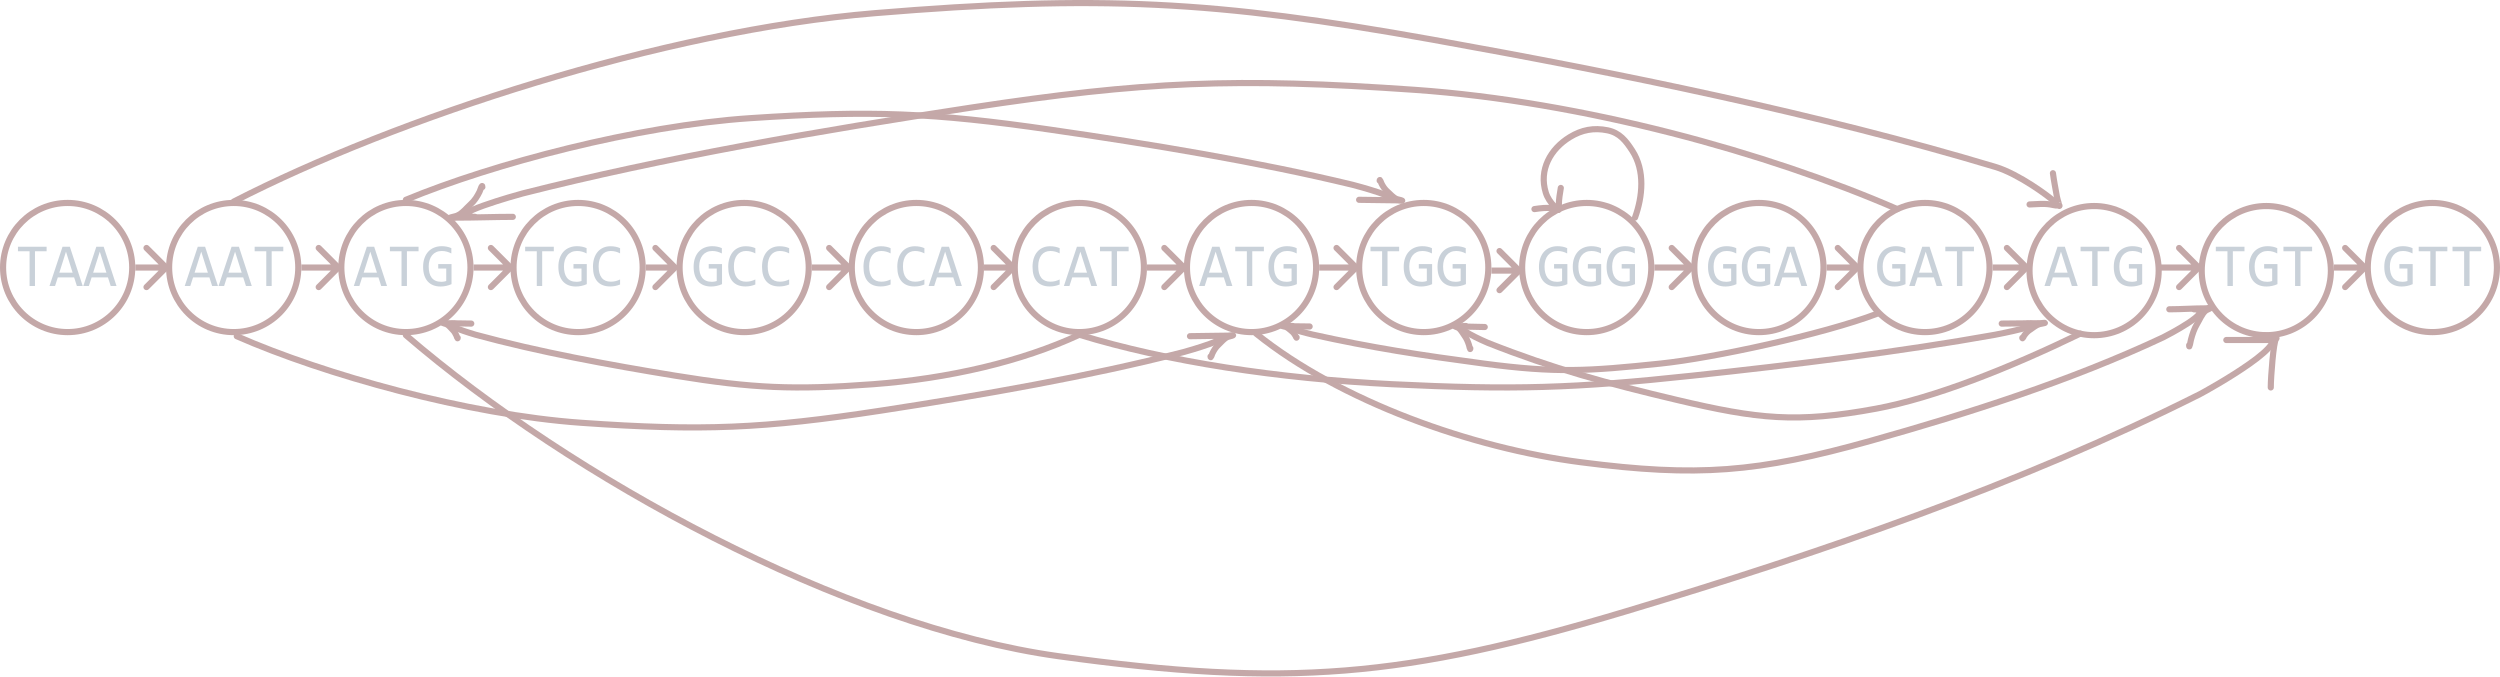 <svg width="813" height="220" viewBox="0 0 813 220" fill="none" xmlns="http://www.w3.org/2000/svg">
<path d="M15.156 81.721H11.377V93H9.619V81.721H5.84V80.236H15.156V81.721ZM26.895 93H25L24.111 90.217H18.799L17.9 93H16.094L20.332 80.236H22.715L26.895 93ZM23.613 88.664L21.455 81.838L19.297 88.664H23.613ZM37.891 93H35.996L35.107 90.217H29.795L28.896 93H27.09L31.328 80.236H33.711L37.891 93ZM34.609 88.664L32.451 81.838L30.293 88.664H34.609ZM70.879 93H68.984L68.096 90.217H62.783L61.885 93H60.078L64.316 80.236H66.699L70.879 93ZM67.598 88.664L65.439 81.838L63.281 88.664H67.598ZM81.875 93H79.981L79.092 90.217H73.779L72.881 93H71.074L75.312 80.236H77.695L81.875 93ZM78.594 88.664L76.436 81.838L74.277 88.664H78.594ZM92.129 81.721H88.35V93H86.592V81.721H82.812V80.236H92.129V81.721ZM125.859 93H123.965L123.076 90.217H117.764L116.865 93H115.059L119.297 80.236H121.68L125.859 93ZM122.578 88.664L120.42 81.838L118.262 88.664H122.578ZM136.113 81.721H132.334V93H130.576V81.721H126.797V80.236H136.113V81.721ZM146.777 82.424C146.302 82.17 145.814 81.975 145.312 81.838C144.811 81.695 144.264 81.623 143.672 81.623C142.995 81.623 142.393 81.743 141.865 81.984C141.338 82.225 140.892 82.567 140.527 83.01C140.169 83.446 139.893 83.973 139.697 84.592C139.508 85.21 139.414 85.894 139.414 86.643C139.414 87.424 139.492 88.124 139.648 88.742C139.805 89.361 140.049 89.885 140.381 90.314C140.713 90.744 141.136 91.073 141.65 91.301C142.171 91.529 142.793 91.643 143.516 91.643C143.639 91.643 143.773 91.636 143.916 91.623C144.059 91.61 144.202 91.594 144.346 91.574C144.489 91.548 144.626 91.519 144.756 91.486C144.893 91.454 145.013 91.418 145.117 91.379V87.316H142.51V85.881H146.836V92.404C146.569 92.528 146.286 92.639 145.986 92.736C145.693 92.834 145.391 92.915 145.078 92.981C144.772 93.046 144.466 93.094 144.16 93.127C143.854 93.159 143.558 93.176 143.271 93.176C142.399 93.176 141.611 93.039 140.908 92.766C140.212 92.492 139.616 92.088 139.121 91.555C138.633 91.014 138.255 90.344 137.988 89.543C137.728 88.742 137.598 87.814 137.598 86.76C137.598 85.712 137.744 84.774 138.037 83.947C138.33 83.114 138.74 82.411 139.268 81.838C139.801 81.258 140.439 80.819 141.182 80.519C141.93 80.213 142.754 80.061 143.652 80.061C144.225 80.061 144.769 80.113 145.283 80.217C145.804 80.314 146.302 80.474 146.777 80.695V82.424ZM180.098 81.721H176.318V93H174.561V81.721H170.781V80.236H180.098V81.721ZM190.762 82.424C190.286 82.17 189.798 81.975 189.297 81.838C188.796 81.695 188.249 81.623 187.656 81.623C186.979 81.623 186.377 81.743 185.85 81.984C185.322 82.225 184.876 82.567 184.512 83.01C184.154 83.446 183.877 83.973 183.682 84.592C183.493 85.21 183.398 85.894 183.398 86.643C183.398 87.424 183.477 88.124 183.633 88.742C183.789 89.361 184.033 89.885 184.365 90.314C184.697 90.744 185.12 91.073 185.635 91.301C186.156 91.529 186.777 91.643 187.5 91.643C187.624 91.643 187.757 91.636 187.9 91.623C188.044 91.61 188.187 91.594 188.33 91.574C188.473 91.548 188.61 91.519 188.74 91.486C188.877 91.454 188.997 91.418 189.102 91.379V87.316H186.494V85.881H190.82V92.404C190.553 92.528 190.27 92.639 189.971 92.736C189.678 92.834 189.375 92.915 189.062 92.981C188.757 93.046 188.451 93.094 188.145 93.127C187.839 93.159 187.542 93.176 187.256 93.176C186.383 93.176 185.596 93.039 184.893 92.766C184.196 92.492 183.6 92.088 183.105 91.555C182.617 91.014 182.24 90.344 181.973 89.543C181.712 88.742 181.582 87.814 181.582 86.76C181.582 85.712 181.729 84.774 182.021 83.947C182.314 83.114 182.725 82.411 183.252 81.838C183.786 81.258 184.424 80.819 185.166 80.519C185.915 80.213 186.738 80.061 187.637 80.061C188.21 80.061 188.753 80.113 189.268 80.217C189.788 80.314 190.286 80.474 190.762 80.695V82.424ZM201.65 92.522C200.628 92.945 199.557 93.156 198.438 93.156C196.634 93.156 195.247 92.619 194.277 91.545C193.314 90.464 192.832 88.869 192.832 86.76C192.832 85.738 192.965 84.813 193.232 83.986C193.499 83.159 193.88 82.46 194.375 81.887C194.87 81.307 195.469 80.861 196.172 80.549C196.875 80.236 197.663 80.08 198.535 80.08C199.128 80.08 199.678 80.132 200.186 80.236C200.693 80.334 201.182 80.487 201.65 80.695V82.404C201.188 82.15 200.71 81.958 200.215 81.828C199.72 81.691 199.18 81.623 198.594 81.623C197.995 81.623 197.451 81.737 196.963 81.965C196.481 82.186 196.071 82.512 195.732 82.941C195.394 83.365 195.133 83.885 194.951 84.504C194.769 85.116 194.678 85.816 194.678 86.603C194.678 88.257 195.013 89.504 195.684 90.344C196.354 91.184 197.337 91.603 198.633 91.603C199.18 91.603 199.704 91.542 200.205 91.418C200.706 91.288 201.188 91.109 201.65 90.881V92.522ZM234.746 82.424C234.271 82.17 233.783 81.975 233.281 81.838C232.78 81.695 232.233 81.623 231.641 81.623C230.964 81.623 230.361 81.743 229.834 81.984C229.307 82.225 228.861 82.567 228.496 83.01C228.138 83.446 227.861 83.973 227.666 84.592C227.477 85.21 227.383 85.894 227.383 86.643C227.383 87.424 227.461 88.124 227.617 88.742C227.773 89.361 228.018 89.885 228.35 90.314C228.682 90.744 229.105 91.073 229.619 91.301C230.14 91.529 230.762 91.643 231.484 91.643C231.608 91.643 231.742 91.636 231.885 91.623C232.028 91.61 232.171 91.594 232.314 91.574C232.458 91.548 232.594 91.519 232.725 91.486C232.861 91.454 232.982 91.418 233.086 91.379V87.316H230.479V85.881H234.805V92.404C234.538 92.528 234.255 92.639 233.955 92.736C233.662 92.834 233.359 92.915 233.047 92.981C232.741 93.046 232.435 93.094 232.129 93.127C231.823 93.159 231.527 93.176 231.24 93.176C230.368 93.176 229.58 93.039 228.877 92.766C228.18 92.492 227.585 92.088 227.09 91.555C226.602 91.014 226.224 90.344 225.957 89.543C225.697 88.742 225.566 87.814 225.566 86.76C225.566 85.712 225.713 84.774 226.006 83.947C226.299 83.114 226.709 82.411 227.236 81.838C227.77 81.258 228.408 80.819 229.15 80.519C229.899 80.213 230.723 80.061 231.621 80.061C232.194 80.061 232.738 80.113 233.252 80.217C233.773 80.314 234.271 80.474 234.746 80.695V82.424ZM245.635 92.522C244.613 92.945 243.542 93.156 242.422 93.156C240.618 93.156 239.232 92.619 238.262 91.545C237.298 90.464 236.816 88.869 236.816 86.76C236.816 85.738 236.95 84.813 237.217 83.986C237.484 83.159 237.865 82.46 238.359 81.887C238.854 81.307 239.453 80.861 240.156 80.549C240.859 80.236 241.647 80.08 242.52 80.08C243.112 80.08 243.662 80.132 244.17 80.236C244.678 80.334 245.166 80.487 245.635 80.695V82.404C245.173 82.15 244.694 81.958 244.199 81.828C243.704 81.691 243.164 81.623 242.578 81.623C241.979 81.623 241.436 81.737 240.947 81.965C240.465 82.186 240.055 82.512 239.717 82.941C239.378 83.365 239.118 83.885 238.936 84.504C238.753 85.116 238.662 85.816 238.662 86.603C238.662 88.257 238.997 89.504 239.668 90.344C240.339 91.184 241.322 91.603 242.617 91.603C243.164 91.603 243.688 91.542 244.189 91.418C244.691 91.288 245.173 91.109 245.635 90.881V92.522ZM256.631 92.522C255.609 92.945 254.538 93.156 253.418 93.156C251.615 93.156 250.228 92.619 249.258 91.545C248.294 90.464 247.812 88.869 247.812 86.76C247.812 85.738 247.946 84.813 248.213 83.986C248.48 83.159 248.861 82.46 249.355 81.887C249.85 81.307 250.449 80.861 251.152 80.549C251.855 80.236 252.643 80.08 253.516 80.08C254.108 80.08 254.658 80.132 255.166 80.236C255.674 80.334 256.162 80.487 256.631 80.695V82.404C256.169 82.15 255.69 81.958 255.195 81.828C254.701 81.691 254.16 81.623 253.574 81.623C252.975 81.623 252.432 81.737 251.943 81.965C251.462 82.186 251.051 82.512 250.713 82.941C250.374 83.365 250.114 83.885 249.932 84.504C249.749 85.116 249.658 85.816 249.658 86.603C249.658 88.257 249.993 89.504 250.664 90.344C251.335 91.184 252.318 91.603 253.613 91.603C254.16 91.603 254.684 91.542 255.186 91.418C255.687 91.288 256.169 91.109 256.631 90.881V92.522ZM289.619 92.522C288.597 92.945 287.526 93.156 286.406 93.156C284.603 93.156 283.216 92.619 282.246 91.545C281.283 90.464 280.801 88.869 280.801 86.76C280.801 85.738 280.934 84.813 281.201 83.986C281.468 83.159 281.849 82.46 282.344 81.887C282.839 81.307 283.438 80.861 284.141 80.549C284.844 80.236 285.632 80.08 286.504 80.08C287.096 80.08 287.646 80.132 288.154 80.236C288.662 80.334 289.15 80.487 289.619 80.695V82.404C289.157 82.15 288.678 81.958 288.184 81.828C287.689 81.691 287.148 81.623 286.562 81.623C285.964 81.623 285.42 81.737 284.932 81.965C284.45 82.186 284.04 82.512 283.701 82.941C283.363 83.365 283.102 83.885 282.92 84.504C282.738 85.116 282.646 85.816 282.646 86.603C282.646 88.257 282.982 89.504 283.652 90.344C284.323 91.184 285.306 91.603 286.602 91.603C287.148 91.603 287.673 91.542 288.174 91.418C288.675 91.288 289.157 91.109 289.619 90.881V92.522ZM300.615 92.522C299.593 92.945 298.522 93.156 297.402 93.156C295.599 93.156 294.212 92.619 293.242 91.545C292.279 90.464 291.797 88.869 291.797 86.76C291.797 85.738 291.93 84.813 292.197 83.986C292.464 83.159 292.845 82.46 293.34 81.887C293.835 81.307 294.434 80.861 295.137 80.549C295.84 80.236 296.628 80.08 297.5 80.08C298.092 80.08 298.643 80.132 299.15 80.236C299.658 80.334 300.146 80.487 300.615 80.695V82.404C300.153 82.15 299.674 81.958 299.18 81.828C298.685 81.691 298.145 81.623 297.559 81.623C296.96 81.623 296.416 81.737 295.928 81.965C295.446 82.186 295.036 82.512 294.697 82.941C294.359 83.365 294.098 83.885 293.916 84.504C293.734 85.116 293.643 85.816 293.643 86.603C293.643 88.257 293.978 89.504 294.648 90.344C295.319 91.184 296.302 91.603 297.598 91.603C298.145 91.603 298.669 91.542 299.17 91.418C299.671 91.288 300.153 91.109 300.615 90.881V92.522ZM312.793 93H310.898L310.01 90.217H304.697L303.799 93H301.992L306.23 80.236H308.613L312.793 93ZM309.512 88.664L307.354 81.838L305.195 88.664H309.512ZM344.6 92.522C343.577 92.945 342.507 93.156 341.387 93.156C339.583 93.156 338.197 92.619 337.227 91.545C336.263 90.464 335.781 88.869 335.781 86.76C335.781 85.738 335.915 84.813 336.182 83.986C336.449 83.159 336.829 82.46 337.324 81.887C337.819 81.307 338.418 80.861 339.121 80.549C339.824 80.236 340.612 80.08 341.484 80.08C342.077 80.08 342.627 80.132 343.135 80.236C343.643 80.334 344.131 80.487 344.6 80.695V82.404C344.137 82.15 343.659 81.958 343.164 81.828C342.669 81.691 342.129 81.623 341.543 81.623C340.944 81.623 340.4 81.737 339.912 81.965C339.43 82.186 339.02 82.512 338.682 82.941C338.343 83.365 338.083 83.885 337.9 84.504C337.718 85.116 337.627 85.816 337.627 86.603C337.627 88.257 337.962 89.504 338.633 90.344C339.303 91.184 340.286 91.603 341.582 91.603C342.129 91.603 342.653 91.542 343.154 91.418C343.656 91.288 344.137 91.109 344.6 90.881V92.522ZM356.777 93H354.883L353.994 90.217H348.682L347.783 93H345.977L350.215 80.236H352.598L356.777 93ZM353.496 88.664L351.338 81.838L349.18 88.664H353.496ZM367.031 81.721H363.252V93H361.494V81.721H357.715V80.236H367.031V81.721ZM400.762 93H398.867L397.979 90.217H392.666L391.768 93H389.961L394.199 80.236H396.582L400.762 93ZM397.48 88.664L395.322 81.838L393.164 88.664H397.48ZM411.016 81.721H407.236V93H405.479V81.721H401.699V80.236H411.016V81.721ZM421.68 82.424C421.204 82.17 420.716 81.975 420.215 81.838C419.714 81.695 419.167 81.623 418.574 81.623C417.897 81.623 417.295 81.743 416.768 81.984C416.24 82.225 415.794 82.567 415.43 83.01C415.072 83.446 414.795 83.973 414.6 84.592C414.411 85.21 414.316 85.894 414.316 86.643C414.316 87.424 414.395 88.124 414.551 88.742C414.707 89.361 414.951 89.885 415.283 90.314C415.615 90.744 416.038 91.073 416.553 91.301C417.074 91.529 417.695 91.643 418.418 91.643C418.542 91.643 418.675 91.636 418.818 91.623C418.962 91.61 419.105 91.594 419.248 91.574C419.391 91.548 419.528 91.519 419.658 91.486C419.795 91.454 419.915 91.418 420.02 91.379V87.316H417.412V85.881H421.738V92.404C421.471 92.528 421.188 92.639 420.889 92.736C420.596 92.834 420.293 92.915 419.98 92.981C419.674 93.046 419.368 93.094 419.062 93.127C418.757 93.159 418.46 93.176 418.174 93.176C417.301 93.176 416.514 93.039 415.811 92.766C415.114 92.492 414.518 92.088 414.023 91.555C413.535 91.014 413.158 90.344 412.891 89.543C412.63 88.742 412.5 87.814 412.5 86.76C412.5 85.712 412.646 84.774 412.939 83.947C413.232 83.114 413.643 82.411 414.17 81.838C414.704 81.258 415.342 80.819 416.084 80.519C416.833 80.213 417.656 80.061 418.555 80.061C419.128 80.061 419.671 80.113 420.186 80.217C420.706 80.314 421.204 80.474 421.68 80.695V82.424ZM455 81.721H451.221V93H449.463V81.721H445.684V80.236H455V81.721ZM465.664 82.424C465.189 82.17 464.701 81.975 464.199 81.838C463.698 81.695 463.151 81.623 462.559 81.623C461.882 81.623 461.279 81.743 460.752 81.984C460.225 82.225 459.779 82.567 459.414 83.01C459.056 83.446 458.779 83.973 458.584 84.592C458.395 85.21 458.301 85.894 458.301 86.643C458.301 87.424 458.379 88.124 458.535 88.742C458.691 89.361 458.936 89.885 459.268 90.314C459.6 90.744 460.023 91.073 460.537 91.301C461.058 91.529 461.68 91.643 462.402 91.643C462.526 91.643 462.66 91.636 462.803 91.623C462.946 91.61 463.089 91.594 463.232 91.574C463.376 91.548 463.512 91.519 463.643 91.486C463.779 91.454 463.9 91.418 464.004 91.379V87.316H461.396V85.881H465.723V92.404C465.456 92.528 465.173 92.639 464.873 92.736C464.58 92.834 464.277 92.915 463.965 92.981C463.659 93.046 463.353 93.094 463.047 93.127C462.741 93.159 462.445 93.176 462.158 93.176C461.286 93.176 460.498 93.039 459.795 92.766C459.098 92.492 458.503 92.088 458.008 91.555C457.52 91.014 457.142 90.344 456.875 89.543C456.615 88.742 456.484 87.814 456.484 86.76C456.484 85.712 456.631 84.774 456.924 83.947C457.217 83.114 457.627 82.411 458.154 81.838C458.688 81.258 459.326 80.819 460.068 80.519C460.817 80.213 461.641 80.061 462.539 80.061C463.112 80.061 463.656 80.113 464.17 80.217C464.691 80.314 465.189 80.474 465.664 80.695V82.424ZM476.66 82.424C476.185 82.17 475.697 81.975 475.195 81.838C474.694 81.695 474.147 81.623 473.555 81.623C472.878 81.623 472.275 81.743 471.748 81.984C471.221 82.225 470.775 82.567 470.41 83.01C470.052 83.446 469.775 83.973 469.58 84.592C469.391 85.21 469.297 85.894 469.297 86.643C469.297 87.424 469.375 88.124 469.531 88.742C469.688 89.361 469.932 89.885 470.264 90.314C470.596 90.744 471.019 91.073 471.533 91.301C472.054 91.529 472.676 91.643 473.398 91.643C473.522 91.643 473.656 91.636 473.799 91.623C473.942 91.61 474.085 91.594 474.229 91.574C474.372 91.548 474.508 91.519 474.639 91.486C474.775 91.454 474.896 91.418 475 91.379V87.316H472.393V85.881H476.719V92.404C476.452 92.528 476.169 92.639 475.869 92.736C475.576 92.834 475.273 92.915 474.961 92.981C474.655 93.046 474.349 93.094 474.043 93.127C473.737 93.159 473.441 93.176 473.154 93.176C472.282 93.176 471.494 93.039 470.791 92.766C470.094 92.492 469.499 92.088 469.004 91.555C468.516 91.014 468.138 90.344 467.871 89.543C467.611 88.742 467.48 87.814 467.48 86.76C467.48 85.712 467.627 84.774 467.92 83.947C468.213 83.114 468.623 82.411 469.15 81.838C469.684 81.258 470.322 80.819 471.064 80.519C471.813 80.213 472.637 80.061 473.535 80.061C474.108 80.061 474.652 80.113 475.166 80.217C475.687 80.314 476.185 80.474 476.66 80.695V82.424ZM509.648 82.424C509.173 82.17 508.685 81.975 508.184 81.838C507.682 81.695 507.135 81.623 506.543 81.623C505.866 81.623 505.264 81.743 504.736 81.984C504.209 82.225 503.763 82.567 503.398 83.01C503.04 83.446 502.764 83.973 502.568 84.592C502.38 85.21 502.285 85.894 502.285 86.643C502.285 87.424 502.363 88.124 502.52 88.742C502.676 89.361 502.92 89.885 503.252 90.314C503.584 90.744 504.007 91.073 504.521 91.301C505.042 91.529 505.664 91.643 506.387 91.643C506.51 91.643 506.644 91.636 506.787 91.623C506.93 91.61 507.074 91.594 507.217 91.574C507.36 91.548 507.497 91.519 507.627 91.486C507.764 91.454 507.884 91.418 507.988 91.379V87.316H505.381V85.881H509.707V92.404C509.44 92.528 509.157 92.639 508.857 92.736C508.564 92.834 508.262 92.915 507.949 92.981C507.643 93.046 507.337 93.094 507.031 93.127C506.725 93.159 506.429 93.176 506.143 93.176C505.27 93.176 504.482 93.039 503.779 92.766C503.083 92.492 502.487 92.088 501.992 91.555C501.504 91.014 501.126 90.344 500.859 89.543C500.599 88.742 500.469 87.814 500.469 86.76C500.469 85.712 500.615 84.774 500.908 83.947C501.201 83.114 501.611 82.411 502.139 81.838C502.673 81.258 503.311 80.819 504.053 80.519C504.801 80.213 505.625 80.061 506.523 80.061C507.096 80.061 507.64 80.113 508.154 80.217C508.675 80.314 509.173 80.474 509.648 80.695V82.424ZM520.645 82.424C520.169 82.17 519.681 81.975 519.18 81.838C518.678 81.695 518.132 81.623 517.539 81.623C516.862 81.623 516.26 81.743 515.732 81.984C515.205 82.225 514.759 82.567 514.395 83.01C514.036 83.446 513.76 83.973 513.564 84.592C513.376 85.21 513.281 85.894 513.281 86.643C513.281 87.424 513.359 88.124 513.516 88.742C513.672 89.361 513.916 89.885 514.248 90.314C514.58 90.744 515.003 91.073 515.518 91.301C516.038 91.529 516.66 91.643 517.383 91.643C517.507 91.643 517.64 91.636 517.783 91.623C517.926 91.61 518.07 91.594 518.213 91.574C518.356 91.548 518.493 91.519 518.623 91.486C518.76 91.454 518.88 91.418 518.984 91.379V87.316H516.377V85.881H520.703V92.404C520.436 92.528 520.153 92.639 519.854 92.736C519.561 92.834 519.258 92.915 518.945 92.981C518.639 93.046 518.333 93.094 518.027 93.127C517.721 93.159 517.425 93.176 517.139 93.176C516.266 93.176 515.479 93.039 514.775 92.766C514.079 92.492 513.483 92.088 512.988 91.555C512.5 91.014 512.122 90.344 511.855 89.543C511.595 88.742 511.465 87.814 511.465 86.76C511.465 85.712 511.611 84.774 511.904 83.947C512.197 83.114 512.607 82.411 513.135 81.838C513.669 81.258 514.307 80.819 515.049 80.519C515.798 80.213 516.621 80.061 517.52 80.061C518.092 80.061 518.636 80.113 519.15 80.217C519.671 80.314 520.169 80.474 520.645 80.695V82.424ZM531.641 82.424C531.165 82.17 530.677 81.975 530.176 81.838C529.674 81.695 529.128 81.623 528.535 81.623C527.858 81.623 527.256 81.743 526.729 81.984C526.201 82.225 525.755 82.567 525.391 83.01C525.033 83.446 524.756 83.973 524.561 84.592C524.372 85.21 524.277 85.894 524.277 86.643C524.277 87.424 524.355 88.124 524.512 88.742C524.668 89.361 524.912 89.885 525.244 90.314C525.576 90.744 525.999 91.073 526.514 91.301C527.035 91.529 527.656 91.643 528.379 91.643C528.503 91.643 528.636 91.636 528.779 91.623C528.923 91.61 529.066 91.594 529.209 91.574C529.352 91.548 529.489 91.519 529.619 91.486C529.756 91.454 529.876 91.418 529.98 91.379V87.316H527.373V85.881H531.699V92.404C531.432 92.528 531.149 92.639 530.85 92.736C530.557 92.834 530.254 92.915 529.941 92.981C529.635 93.046 529.329 93.094 529.023 93.127C528.717 93.159 528.421 93.176 528.135 93.176C527.262 93.176 526.475 93.039 525.771 92.766C525.075 92.492 524.479 92.088 523.984 91.555C523.496 91.014 523.118 90.344 522.852 89.543C522.591 88.742 522.461 87.814 522.461 86.76C522.461 85.712 522.607 84.774 522.9 83.947C523.193 83.114 523.604 82.411 524.131 81.838C524.665 81.258 525.303 80.819 526.045 80.519C526.794 80.213 527.617 80.061 528.516 80.061C529.089 80.061 529.632 80.113 530.146 80.217C530.667 80.314 531.165 80.474 531.641 80.695V82.424ZM564.629 82.424C564.154 82.17 563.665 81.975 563.164 81.838C562.663 81.695 562.116 81.623 561.523 81.623C560.846 81.623 560.244 81.743 559.717 81.984C559.189 82.225 558.743 82.567 558.379 83.01C558.021 83.446 557.744 83.973 557.549 84.592C557.36 85.21 557.266 85.894 557.266 86.643C557.266 87.424 557.344 88.124 557.5 88.742C557.656 89.361 557.9 89.885 558.232 90.314C558.564 90.744 558.988 91.073 559.502 91.301C560.023 91.529 560.645 91.643 561.367 91.643C561.491 91.643 561.624 91.636 561.768 91.623C561.911 91.61 562.054 91.594 562.197 91.574C562.34 91.548 562.477 91.519 562.607 91.486C562.744 91.454 562.865 91.418 562.969 91.379V87.316H560.361V85.881H564.688V92.404C564.421 92.528 564.137 92.639 563.838 92.736C563.545 92.834 563.242 92.915 562.93 92.981C562.624 93.046 562.318 93.094 562.012 93.127C561.706 93.159 561.41 93.176 561.123 93.176C560.251 93.176 559.463 93.039 558.76 92.766C558.063 92.492 557.467 92.088 556.973 91.555C556.484 91.014 556.107 90.344 555.84 89.543C555.579 88.742 555.449 87.814 555.449 86.76C555.449 85.712 555.596 84.774 555.889 83.947C556.182 83.114 556.592 82.411 557.119 81.838C557.653 81.258 558.291 80.819 559.033 80.519C559.782 80.213 560.605 80.061 561.504 80.061C562.077 80.061 562.62 80.113 563.135 80.217C563.656 80.314 564.154 80.474 564.629 80.695V82.424ZM575.625 82.424C575.15 82.17 574.661 81.975 574.16 81.838C573.659 81.695 573.112 81.623 572.52 81.623C571.842 81.623 571.24 81.743 570.713 81.984C570.186 82.225 569.74 82.567 569.375 83.01C569.017 83.446 568.74 83.973 568.545 84.592C568.356 85.21 568.262 85.894 568.262 86.643C568.262 87.424 568.34 88.124 568.496 88.742C568.652 89.361 568.896 89.885 569.229 90.314C569.561 90.744 569.984 91.073 570.498 91.301C571.019 91.529 571.641 91.643 572.363 91.643C572.487 91.643 572.62 91.636 572.764 91.623C572.907 91.61 573.05 91.594 573.193 91.574C573.337 91.548 573.473 91.519 573.604 91.486C573.74 91.454 573.861 91.418 573.965 91.379V87.316H571.357V85.881H575.684V92.404C575.417 92.528 575.133 92.639 574.834 92.736C574.541 92.834 574.238 92.915 573.926 92.981C573.62 93.046 573.314 93.094 573.008 93.127C572.702 93.159 572.406 93.176 572.119 93.176C571.247 93.176 570.459 93.039 569.756 92.766C569.059 92.492 568.464 92.088 567.969 91.555C567.48 91.014 567.103 90.344 566.836 89.543C566.576 88.742 566.445 87.814 566.445 86.76C566.445 85.712 566.592 84.774 566.885 83.947C567.178 83.114 567.588 82.411 568.115 81.838C568.649 81.258 569.287 80.819 570.029 80.519C570.778 80.213 571.602 80.061 572.5 80.061C573.073 80.061 573.617 80.113 574.131 80.217C574.652 80.314 575.15 80.474 575.625 80.695V82.424ZM587.695 93H585.801L584.912 90.217H579.6L578.701 93H576.895L581.133 80.236H583.516L587.695 93ZM584.414 88.664L582.256 81.838L580.098 88.664H584.414ZM619.609 82.424C619.134 82.17 618.646 81.975 618.145 81.838C617.643 81.695 617.096 81.623 616.504 81.623C615.827 81.623 615.225 81.743 614.697 81.984C614.17 82.225 613.724 82.567 613.359 83.01C613.001 83.446 612.725 83.973 612.529 84.592C612.34 85.21 612.246 85.894 612.246 86.643C612.246 87.424 612.324 88.124 612.48 88.742C612.637 89.361 612.881 89.885 613.213 90.314C613.545 90.744 613.968 91.073 614.482 91.301C615.003 91.529 615.625 91.643 616.348 91.643C616.471 91.643 616.605 91.636 616.748 91.623C616.891 91.61 617.035 91.594 617.178 91.574C617.321 91.548 617.458 91.519 617.588 91.486C617.725 91.454 617.845 91.418 617.949 91.379V87.316H615.342V85.881H619.668V92.404C619.401 92.528 619.118 92.639 618.818 92.736C618.525 92.834 618.223 92.915 617.91 92.981C617.604 93.046 617.298 93.094 616.992 93.127C616.686 93.159 616.39 93.176 616.104 93.176C615.231 93.176 614.443 93.039 613.74 92.766C613.044 92.492 612.448 92.088 611.953 91.555C611.465 91.014 611.087 90.344 610.82 89.543C610.56 88.742 610.43 87.814 610.43 86.76C610.43 85.712 610.576 84.774 610.869 83.947C611.162 83.114 611.572 82.411 612.1 81.838C612.633 81.258 613.271 80.819 614.014 80.519C614.762 80.213 615.586 80.061 616.484 80.061C617.057 80.061 617.601 80.113 618.115 80.217C618.636 80.314 619.134 80.474 619.609 80.695V82.424ZM631.68 93H629.785L628.896 90.217H623.584L622.686 93H620.879L625.117 80.236H627.5L631.68 93ZM628.398 88.664L626.24 81.838L624.082 88.664H628.398ZM641.934 81.721H638.154V93H636.396V81.721H632.617V80.236H641.934V81.721ZM675.664 93H673.77L672.881 90.217H667.568L666.67 93H664.863L669.102 80.236H671.484L675.664 93ZM672.383 88.664L670.225 81.838L668.066 88.664H672.383ZM685.918 81.721H682.139V93H680.381V81.721H676.602V80.236H685.918V81.721ZM696.582 82.424C696.107 82.17 695.618 81.975 695.117 81.838C694.616 81.695 694.069 81.623 693.477 81.623C692.799 81.623 692.197 81.743 691.67 81.984C691.143 82.225 690.697 82.567 690.332 83.01C689.974 83.446 689.697 83.973 689.502 84.592C689.313 85.21 689.219 85.894 689.219 86.643C689.219 87.424 689.297 88.124 689.453 88.742C689.609 89.361 689.854 89.885 690.186 90.314C690.518 90.744 690.941 91.073 691.455 91.301C691.976 91.529 692.598 91.643 693.32 91.643C693.444 91.643 693.577 91.636 693.721 91.623C693.864 91.61 694.007 91.594 694.15 91.574C694.294 91.548 694.43 91.519 694.561 91.486C694.697 91.454 694.818 91.418 694.922 91.379V87.316H692.314V85.881H696.641V92.404C696.374 92.528 696.09 92.639 695.791 92.736C695.498 92.834 695.195 92.915 694.883 92.981C694.577 93.046 694.271 93.094 693.965 93.127C693.659 93.159 693.363 93.176 693.076 93.176C692.204 93.176 691.416 93.039 690.713 92.766C690.016 92.492 689.421 92.088 688.926 91.555C688.438 91.014 688.06 90.344 687.793 89.543C687.533 88.742 687.402 87.814 687.402 86.76C687.402 85.712 687.549 84.774 687.842 83.947C688.135 83.114 688.545 82.411 689.072 81.838C689.606 81.258 690.244 80.819 690.986 80.519C691.735 80.213 692.559 80.061 693.457 80.061C694.03 80.061 694.574 80.113 695.088 80.217C695.609 80.314 696.107 80.474 696.582 80.695V82.424ZM729.902 81.721H726.123V93H724.365V81.721H720.586V80.236H729.902V81.721ZM740.566 82.424C740.091 82.17 739.603 81.975 739.102 81.838C738.6 81.695 738.053 81.623 737.461 81.623C736.784 81.623 736.182 81.743 735.654 81.984C735.127 82.225 734.681 82.567 734.316 83.01C733.958 83.446 733.682 83.973 733.486 84.592C733.298 85.21 733.203 85.894 733.203 86.643C733.203 87.424 733.281 88.124 733.438 88.742C733.594 89.361 733.838 89.885 734.17 90.314C734.502 90.744 734.925 91.073 735.439 91.301C735.96 91.529 736.582 91.643 737.305 91.643C737.428 91.643 737.562 91.636 737.705 91.623C737.848 91.61 737.992 91.594 738.135 91.574C738.278 91.548 738.415 91.519 738.545 91.486C738.682 91.454 738.802 91.418 738.906 91.379V87.316H736.299V85.881H740.625V92.404C740.358 92.528 740.075 92.639 739.775 92.736C739.482 92.834 739.18 92.915 738.867 92.981C738.561 93.046 738.255 93.094 737.949 93.127C737.643 93.159 737.347 93.176 737.061 93.176C736.188 93.176 735.4 93.039 734.697 92.766C734.001 92.492 733.405 92.088 732.91 91.555C732.422 91.014 732.044 90.344 731.777 89.543C731.517 88.742 731.387 87.814 731.387 86.76C731.387 85.712 731.533 84.774 731.826 83.947C732.119 83.114 732.529 82.411 733.057 81.838C733.59 81.258 734.229 80.819 734.971 80.519C735.719 80.213 736.543 80.061 737.441 80.061C738.014 80.061 738.558 80.113 739.072 80.217C739.593 80.314 740.091 80.474 740.566 80.695V82.424ZM751.895 81.721H748.115V93H746.357V81.721H742.578V80.236H751.895V81.721ZM784.551 82.424C784.076 82.17 783.587 81.975 783.086 81.838C782.585 81.695 782.038 81.623 781.445 81.623C780.768 81.623 780.166 81.743 779.639 81.984C779.111 82.225 778.665 82.567 778.301 83.01C777.943 83.446 777.666 83.973 777.471 84.592C777.282 85.21 777.188 85.894 777.188 86.643C777.188 87.424 777.266 88.124 777.422 88.742C777.578 89.361 777.822 89.885 778.154 90.314C778.486 90.744 778.91 91.073 779.424 91.301C779.945 91.529 780.566 91.643 781.289 91.643C781.413 91.643 781.546 91.636 781.689 91.623C781.833 91.61 781.976 91.594 782.119 91.574C782.262 91.548 782.399 91.519 782.529 91.486C782.666 91.454 782.786 91.418 782.891 91.379V87.316H780.283V85.881H784.609V92.404C784.342 92.528 784.059 92.639 783.76 92.736C783.467 92.834 783.164 92.915 782.852 92.981C782.546 93.046 782.24 93.094 781.934 93.127C781.628 93.159 781.331 93.176 781.045 93.176C780.173 93.176 779.385 93.039 778.682 92.766C777.985 92.492 777.389 92.088 776.895 91.555C776.406 91.014 776.029 90.344 775.762 89.543C775.501 88.742 775.371 87.814 775.371 86.76C775.371 85.712 775.518 84.774 775.811 83.947C776.104 83.114 776.514 82.411 777.041 81.838C777.575 81.258 778.213 80.819 778.955 80.519C779.704 80.213 780.527 80.061 781.426 80.061C781.999 80.061 782.542 80.113 783.057 80.217C783.577 80.314 784.076 80.474 784.551 80.695V82.424ZM795.879 81.721H792.1V93H790.342V81.721H786.562V80.236H795.879V81.721ZM806.875 81.721H803.096V93H801.338V81.721H797.559V80.236H806.875V81.721Z" fill="#C9D1D9"/>
<circle cx="22" cy="87" r="21" stroke="#C4A8A8" stroke-width="2"/>
<circle cx="76" cy="87" r="21" stroke="#C4A8A8" stroke-width="2"/>
<circle cx="132" cy="87" r="21" stroke="#C4A8A8" stroke-width="2"/>
<circle cx="188" cy="87" r="21" stroke="#C4A8A8" stroke-width="2"/>
<circle cx="242" cy="87" r="21" stroke="#C4A8A8" stroke-width="2"/>
<circle cx="298" cy="87" r="21" stroke="#C4A8A8" stroke-width="2"/>
<circle cx="351" cy="87" r="21" stroke="#C4A8A8" stroke-width="2"/>
<circle cx="407" cy="87" r="21" stroke="#C4A8A8" stroke-width="2"/>
<circle cx="463" cy="87" r="21" stroke="#C4A8A8" stroke-width="2"/>
<circle cx="516" cy="87" r="21" stroke="#C4A8A8" stroke-width="2"/>
<circle cx="572" cy="87" r="21" stroke="#C4A8A8" stroke-width="2"/>
<circle cx="626" cy="87" r="21" stroke="#C4A8A8" stroke-width="2"/>
<circle cx="681" cy="88" r="21" stroke="#C4A8A8" stroke-width="2"/>
<circle cx="737" cy="88" r="21" stroke="#C4A8A8" stroke-width="2"/>
<circle cx="791" cy="87" r="21" stroke="#C4A8A8" stroke-width="2"/>
<path d="M54.707 87.707C55.098 87.317 55.098 86.683 54.707 86.293L48.343 79.929C47.953 79.538 47.319 79.538 46.929 79.929C46.538 80.32 46.538 80.953 46.929 81.343L52.586 87L46.929 92.657C46.538 93.047 46.538 93.68 46.929 94.071C47.319 94.462 47.953 94.462 48.343 94.071L54.707 87.707ZM44 88H54V86H44V88Z" fill="#C4A8A8"/>
<path d="M110.707 87.707C111.098 87.317 111.098 86.683 110.707 86.293L104.343 79.929C103.953 79.538 103.319 79.538 102.929 79.929C102.538 80.32 102.538 80.953 102.929 81.343L108.586 87L102.929 92.657C102.538 93.047 102.538 93.68 102.929 94.071C103.319 94.462 103.953 94.462 104.343 94.071L110.707 87.707ZM98 88H110V86H98V88Z" fill="#C4A8A8"/>
<path d="M166.707 87.707C167.098 87.317 167.098 86.683 166.707 86.293L160.343 79.929C159.953 79.538 159.319 79.538 158.929 79.929C158.538 80.32 158.538 80.953 158.929 81.343L164.586 87L158.929 92.657C158.538 93.047 158.538 93.68 158.929 94.071C159.319 94.462 159.953 94.462 160.343 94.071L166.707 87.707ZM154 88H166V86H154V88Z" fill="#C4A8A8"/>
<path d="M276.707 87.707C277.098 87.317 277.098 86.683 276.707 86.293L270.343 79.929C269.953 79.538 269.319 79.538 268.929 79.929C268.538 80.32 268.538 80.953 268.929 81.343L274.586 87L268.929 92.657C268.538 93.047 268.538 93.68 268.929 94.071C269.319 94.462 269.953 94.462 270.343 94.071L276.707 87.707ZM264 88H276V86H264V88Z" fill="#C4A8A8"/>
<path d="M385.707 87.707C386.098 87.317 386.098 86.683 385.707 86.293L379.343 79.929C378.953 79.538 378.319 79.538 377.929 79.929C377.538 80.32 377.538 80.953 377.929 81.343L383.586 87L377.929 92.657C377.538 93.047 377.538 93.68 377.929 94.071C378.319 94.462 378.953 94.462 379.343 94.071L385.707 87.707ZM373 88H385V86H373V88Z" fill="#C4A8A8"/>
<path d="M441.707 87.707C442.098 87.317 442.098 86.683 441.707 86.293L435.343 79.929C434.953 79.538 434.319 79.538 433.929 79.929C433.538 80.32 433.538 80.953 433.929 81.343L439.586 87L433.929 92.657C433.538 93.047 433.538 93.68 433.929 94.071C434.319 94.462 434.953 94.462 435.343 94.071L441.707 87.707ZM429 88H441V86H429V88Z" fill="#C4A8A8"/>
<path d="M550.707 87.707C551.098 87.317 551.098 86.683 550.707 86.293L544.343 79.929C543.953 79.538 543.319 79.538 542.929 79.929C542.538 80.32 542.538 80.953 542.929 81.343L548.586 87L542.929 92.657C542.538 93.047 542.538 93.68 542.929 94.071C543.319 94.462 543.953 94.462 544.343 94.071L550.707 87.707ZM538 88H550V86H538V88Z" fill="#C4A8A8"/>
<path d="M659.707 87.707C660.098 87.317 660.098 86.683 659.707 86.293L653.343 79.929C652.953 79.538 652.319 79.538 651.929 79.929C651.538 80.32 651.538 80.953 651.929 81.343L657.586 87L651.929 92.657C651.538 93.047 651.538 93.68 651.929 94.071C652.319 94.462 652.953 94.462 653.343 94.071L659.707 87.707ZM648 88H659V86H648V88Z" fill="#C4A8A8"/>
<path d="M715.707 87.707C716.098 87.317 716.098 86.683 715.707 86.293L709.343 79.929C708.953 79.538 708.319 79.538 707.929 79.929C707.538 80.32 707.538 80.953 707.929 81.343L713.586 87L707.929 92.657C707.538 93.047 707.538 93.68 707.929 94.071C708.319 94.462 708.953 94.462 709.343 94.071L715.707 87.707ZM702.5 88H715V86H702.5V88Z" fill="#C4A8A8"/>
<path d="M769.707 87.707C770.098 87.317 770.098 86.683 769.707 86.293L763.343 79.929C762.953 79.538 762.319 79.538 761.929 79.929C761.538 80.32 761.538 80.953 761.929 81.343L767.586 87L761.929 92.657C761.538 93.047 761.538 93.68 761.929 94.071C762.319 94.462 762.953 94.462 763.343 94.071L769.707 87.707ZM759 88H769V86H759V88Z" fill="#C4A8A8"/>
<path d="M494.707 88.707C495.098 88.317 495.098 87.683 494.707 87.293L488.343 80.929C487.953 80.538 487.319 80.538 486.929 80.929C486.538 81.32 486.538 81.953 486.929 82.343L492.586 88L486.929 93.657C486.538 94.047 486.538 94.68 486.929 95.071C487.319 95.462 487.953 95.462 488.343 95.071L494.707 88.707ZM485 89H494V87H485V89Z" fill="#C4A8A8"/>
<path d="M604.707 87.707C605.098 87.317 605.098 86.683 604.707 86.293L598.343 79.929C597.953 79.538 597.319 79.538 596.929 79.929C596.538 80.32 596.538 80.953 596.929 81.343L602.586 87L596.929 92.657C596.538 93.047 596.538 93.68 596.929 94.071C597.319 94.462 597.953 94.462 598.343 94.071L604.707 87.707ZM594 88H604V86H594V88Z" fill="#C4A8A8"/>
<path d="M220.207 87.707C220.598 87.317 220.598 86.683 220.207 86.293L213.843 79.929C213.453 79.538 212.819 79.538 212.429 79.929C212.038 80.32 212.038 80.953 212.429 81.343L218.086 87L212.429 92.657C212.038 93.047 212.038 93.68 212.429 94.071C212.819 94.462 213.453 94.462 213.843 94.071L220.207 87.707ZM210 88H219.5V86H210V88Z" fill="#C4A8A8"/>
<path d="M330.207 87.707C330.598 87.317 330.598 86.683 330.207 86.293L323.843 79.929C323.453 79.538 322.819 79.538 322.429 79.929C322.038 80.32 322.038 80.953 322.429 81.343L328.086 87L322.429 92.657C322.038 93.047 322.038 93.68 322.429 94.071C322.819 94.462 323.453 94.462 323.843 94.071L330.207 87.707ZM320 88H329.5V86H320V88Z" fill="#C4A8A8"/>
<path d="M77 109.335C105.41 121.821 152.093 134.88 189 137.489C228.168 140.259 248.435 139.378 286.5 133.533C319.443 128.474 353.988 122.44 384.848 114.51C385.809 114.263 403.245 109.335 395.313 109.335" stroke="#C4A8A8" stroke-width="2" stroke-linecap="round" stroke-linejoin="round"/>
<path d="M386.984 109.329C391.125 109.323 395.233 109.155 399.361 109.155C399.89 109.155 401.312 108.874 400.938 109.069C400.528 109.282 399.693 109.387 399.212 109.59C398.051 110.082 397.088 111.352 396.336 112.028C395.338 112.925 394.768 113.911 394.277 114.91C394.182 115.102 393.664 116.765 393.664 115.934" stroke="#C4A8A8" stroke-width="2" stroke-linecap="round" stroke-linejoin="round"/>
<path d="M408.5 108.5C435.946 130.56 478.544 145.721 514.198 150.331C552.036 155.224 571.614 153.667 608.388 143.341C640.212 134.404 673.585 123.744 703.396 109.735C704.325 109.298 721.168 100.591 713.507 100.591" stroke="#C4A8A8" stroke-width="2" stroke-linecap="round" stroke-linejoin="round"/>
<path d="M705.46 100.582C709.46 100.57 713.429 100.275 717.417 100.275C717.927 100.275 719.301 99.777 718.94 100.121C718.544 100.498 717.737 100.683 717.273 101.042C716.151 101.912 715.221 104.156 714.495 105.35C713.53 106.934 712.979 108.676 712.505 110.442C712.414 110.781 711.913 113.718 711.913 112.25" stroke="#C4A8A8" stroke-width="2" stroke-linecap="round" stroke-linejoin="round"/>
<path d="M351 108.857C332.24 117.598 308.36 123.116 283.99 124.943C258.126 126.881 244.743 126.264 219.607 122.173C197.854 118.632 175.043 114.408 154.666 108.857C154.031 108.684 142.518 105.234 147.755 105.234" stroke="#C4A8A8" stroke-width="2" stroke-linecap="round" stroke-linejoin="round"/>
<path d="M153.255 105.23C150.521 105.226 147.808 105.109 145.082 105.109C144.733 105.109 143.794 104.912 144.041 105.048C144.312 105.197 144.863 105.271 145.18 105.413C145.948 105.757 146.583 106.647 147.08 107.12C147.739 107.748 148.115 108.438 148.44 109.137C148.502 109.272 148.844 110.436 148.844 109.854" stroke="#C4A8A8" stroke-width="2" stroke-linecap="round" stroke-linejoin="round"/>
<path d="M351 108.857C379.457 117.598 415.681 123.116 452.649 124.943C491.882 126.881 512.182 126.264 550.311 122.173C583.308 118.632 617.911 114.408 648.821 108.857C649.784 108.684 667.248 105.234 659.304 105.234" stroke="#C4A8A8" stroke-width="2" stroke-linecap="round" stroke-linejoin="round"/>
<path d="M650.961 105.23C655.109 105.226 659.224 105.109 663.358 105.109C663.888 105.109 665.313 104.912 664.938 105.048C664.527 105.197 663.69 105.271 663.21 105.413C662.046 105.757 661.082 106.647 660.329 107.12C659.329 107.748 658.758 108.438 658.265 109.137C658.171 109.272 657.652 110.436 657.652 109.854" stroke="#C4A8A8" stroke-width="2" stroke-linecap="round" stroke-linejoin="round"/>
<path d="M610.5 102C592.804 108.735 557 116.463 540 118.233C516.561 120.674 506.21 121.386 482.5 118.233C461.981 115.505 446.025 113.068 426.803 108.791C426.204 108.658 415.344 106 420.285 106" stroke="#C4A8A8" stroke-width="2" stroke-linecap="round" stroke-linejoin="round"/>
<path d="M425.897 106.176C423.269 106.172 420.661 106.083 418.04 106.083C417.705 106.083 416.802 105.933 417.039 106.037C417.3 106.15 417.83 106.206 418.135 106.315C418.872 106.577 419.483 107.255 419.961 107.615C420.594 108.093 420.956 108.619 421.268 109.152C421.328 109.255 421.657 110.141 421.657 109.698" stroke="#C4A8A8" stroke-width="2" stroke-linecap="round" stroke-linejoin="round"/>
<path d="M676.5 108.5C653.23 119.779 628.937 129.408 610.145 132.891C584.237 137.693 571.609 136.27 545.401 130.068C522.72 124.7 505.083 119.907 483.836 111.492C483.174 111.23 471.17 106 476.631 106" stroke="#C4A8A8" stroke-width="2" stroke-linecap="round" stroke-linejoin="round"/>
<path d="M482.835 106.345C479.929 106.339 477.046 106.163 474.15 106.163C473.779 106.163 472.781 105.868 473.043 106.072C473.331 106.296 473.917 106.406 474.254 106.619C475.07 107.135 475.745 108.468 476.272 109.177C476.973 110.119 477.373 111.153 477.718 112.202C477.784 112.403 478.147 114.148 478.147 113.276" stroke="#C4A8A8" stroke-width="2" stroke-linecap="round" stroke-linejoin="round"/>
<path d="M132 64.972C160.41 53.198 207.093 40.885 244 38.424C283.168 35.813 303.435 36.644 341.5 42.155C374.443 46.925 408.988 52.614 439.848 60.092C440.809 60.325 458.245 64.972 450.313 64.972" stroke="#C4A8A8" stroke-width="2" stroke-linecap="round" stroke-linejoin="round"/>
<path d="M441.984 64.977C446.125 64.983 450.233 65.141 454.361 65.141C454.89 65.141 456.312 65.406 455.938 65.223C455.528 65.022 454.693 64.923 454.212 64.731C453.051 64.267 452.088 63.069 451.336 62.432C450.338 61.586 449.768 60.657 449.277 59.714C449.182 59.534 448.664 57.965 448.664 58.749" stroke="#C4A8A8" stroke-width="2" stroke-linecap="round" stroke-linejoin="round"/>
<path d="M617 68C574.91 49.686 514.751 33.043 460.074 29.215C402.047 25.153 372.023 26.446 315.629 35.019C266.825 42.438 215.647 51.288 169.929 62.918C168.505 63.281 142.675 70.509 154.424 70.509" stroke="#C4A8A8" stroke-width="2" stroke-linecap="round" stroke-linejoin="round"/>
<path d="M166.764 70.517C160.629 70.527 154.543 70.772 148.428 70.772C147.645 70.772 145.538 71.185 146.092 70.9C146.699 70.587 147.937 70.433 148.648 70.135C150.37 69.413 151.795 67.55 152.909 66.559C154.388 65.243 155.233 63.797 155.961 62.331C156.1 62.05 156.868 59.611 156.868 60.83" stroke="#C4A8A8" stroke-width="2" stroke-linecap="round" stroke-linejoin="round"/>
<path d="M132 109C185.839 155.301 274.306 203.722 344.247 213.399C418.474 223.669 456.879 220.4 529.016 198.726C591.445 179.97 656.91 157.596 715.39 128.191C717.213 127.275 750.254 109 735.224 109" stroke="#C4A8A8" stroke-width="2" stroke-linecap="round" stroke-linejoin="round"/>
<path d="M724 110.576C731.5 110.576 730.633 110.576 738.455 110.576C739.457 110.576 740.857 109.533 740.148 110.254C739.371 111.045 738.455 122.5 738.455 126" stroke="#C4A8A8" stroke-width="2" stroke-linecap="round" stroke-linejoin="round"/>
<path d="M76 65.559C128.875 38.385 215.757 9.967 284.444 4.287C357.341 -1.74 395.059 0.178 465.904 12.899C527.214 23.907 591.506 37.038 648.939 54.296C656.5 56.568 666.5 64 668 65.5" stroke="#C4A8A8" stroke-width="2" stroke-linecap="round" stroke-linejoin="round"/>
<path d="M667.615 56.33C667.946 58.883 668.458 61.367 668.895 63.894C668.939 64.148 669.42 66.045 669.455 66.01" stroke="#C4A8A8" stroke-width="2" stroke-linecap="round" stroke-linejoin="round"/>
<path d="M660.015 66.49C662.221 66.423 664.542 66.124 666.735 66.49C667.338 66.591 667.938 66.743 668.544 66.814C668.814 66.846 670.149 66.789 669.695 66.97" stroke="#C4A8A8" stroke-width="2" stroke-linecap="round" stroke-linejoin="round"/>
<path d="M531.707 70.75C534.181 63.902 535.02 55.481 530.804 48.987C528.749 45.822 526.731 43.18 522.773 42.377C518.294 41.467 514.412 42.208 510.55 44.561C504.149 48.459 500.404 55.284 502.689 62.641C503.228 64.374 504.262 65.864 505.537 67.146C505.813 67.423 507.266 68.763 506.439 67.753" stroke="#C4A8A8" stroke-width="2" stroke-linecap="round" stroke-linejoin="round"/>
<path d="M507.573 61.12C507.279 62.947 506.941 64.738 506.941 66.585C506.941 66.845 506.851 68.106 506.851 67.731" stroke="#C4A8A8" stroke-width="2" stroke-linecap="round" stroke-linejoin="round"/>
<path d="M499 67.995C500.942 67.706 503.115 67.439 505.091 67.736C505.505 67.798 506.014 67.994 506.4 68.152C506.829 68.329 507.113 68.26 506.309 68.26" stroke="#C4A8A8" stroke-width="2" stroke-linecap="round" stroke-linejoin="round"/>
</svg>
